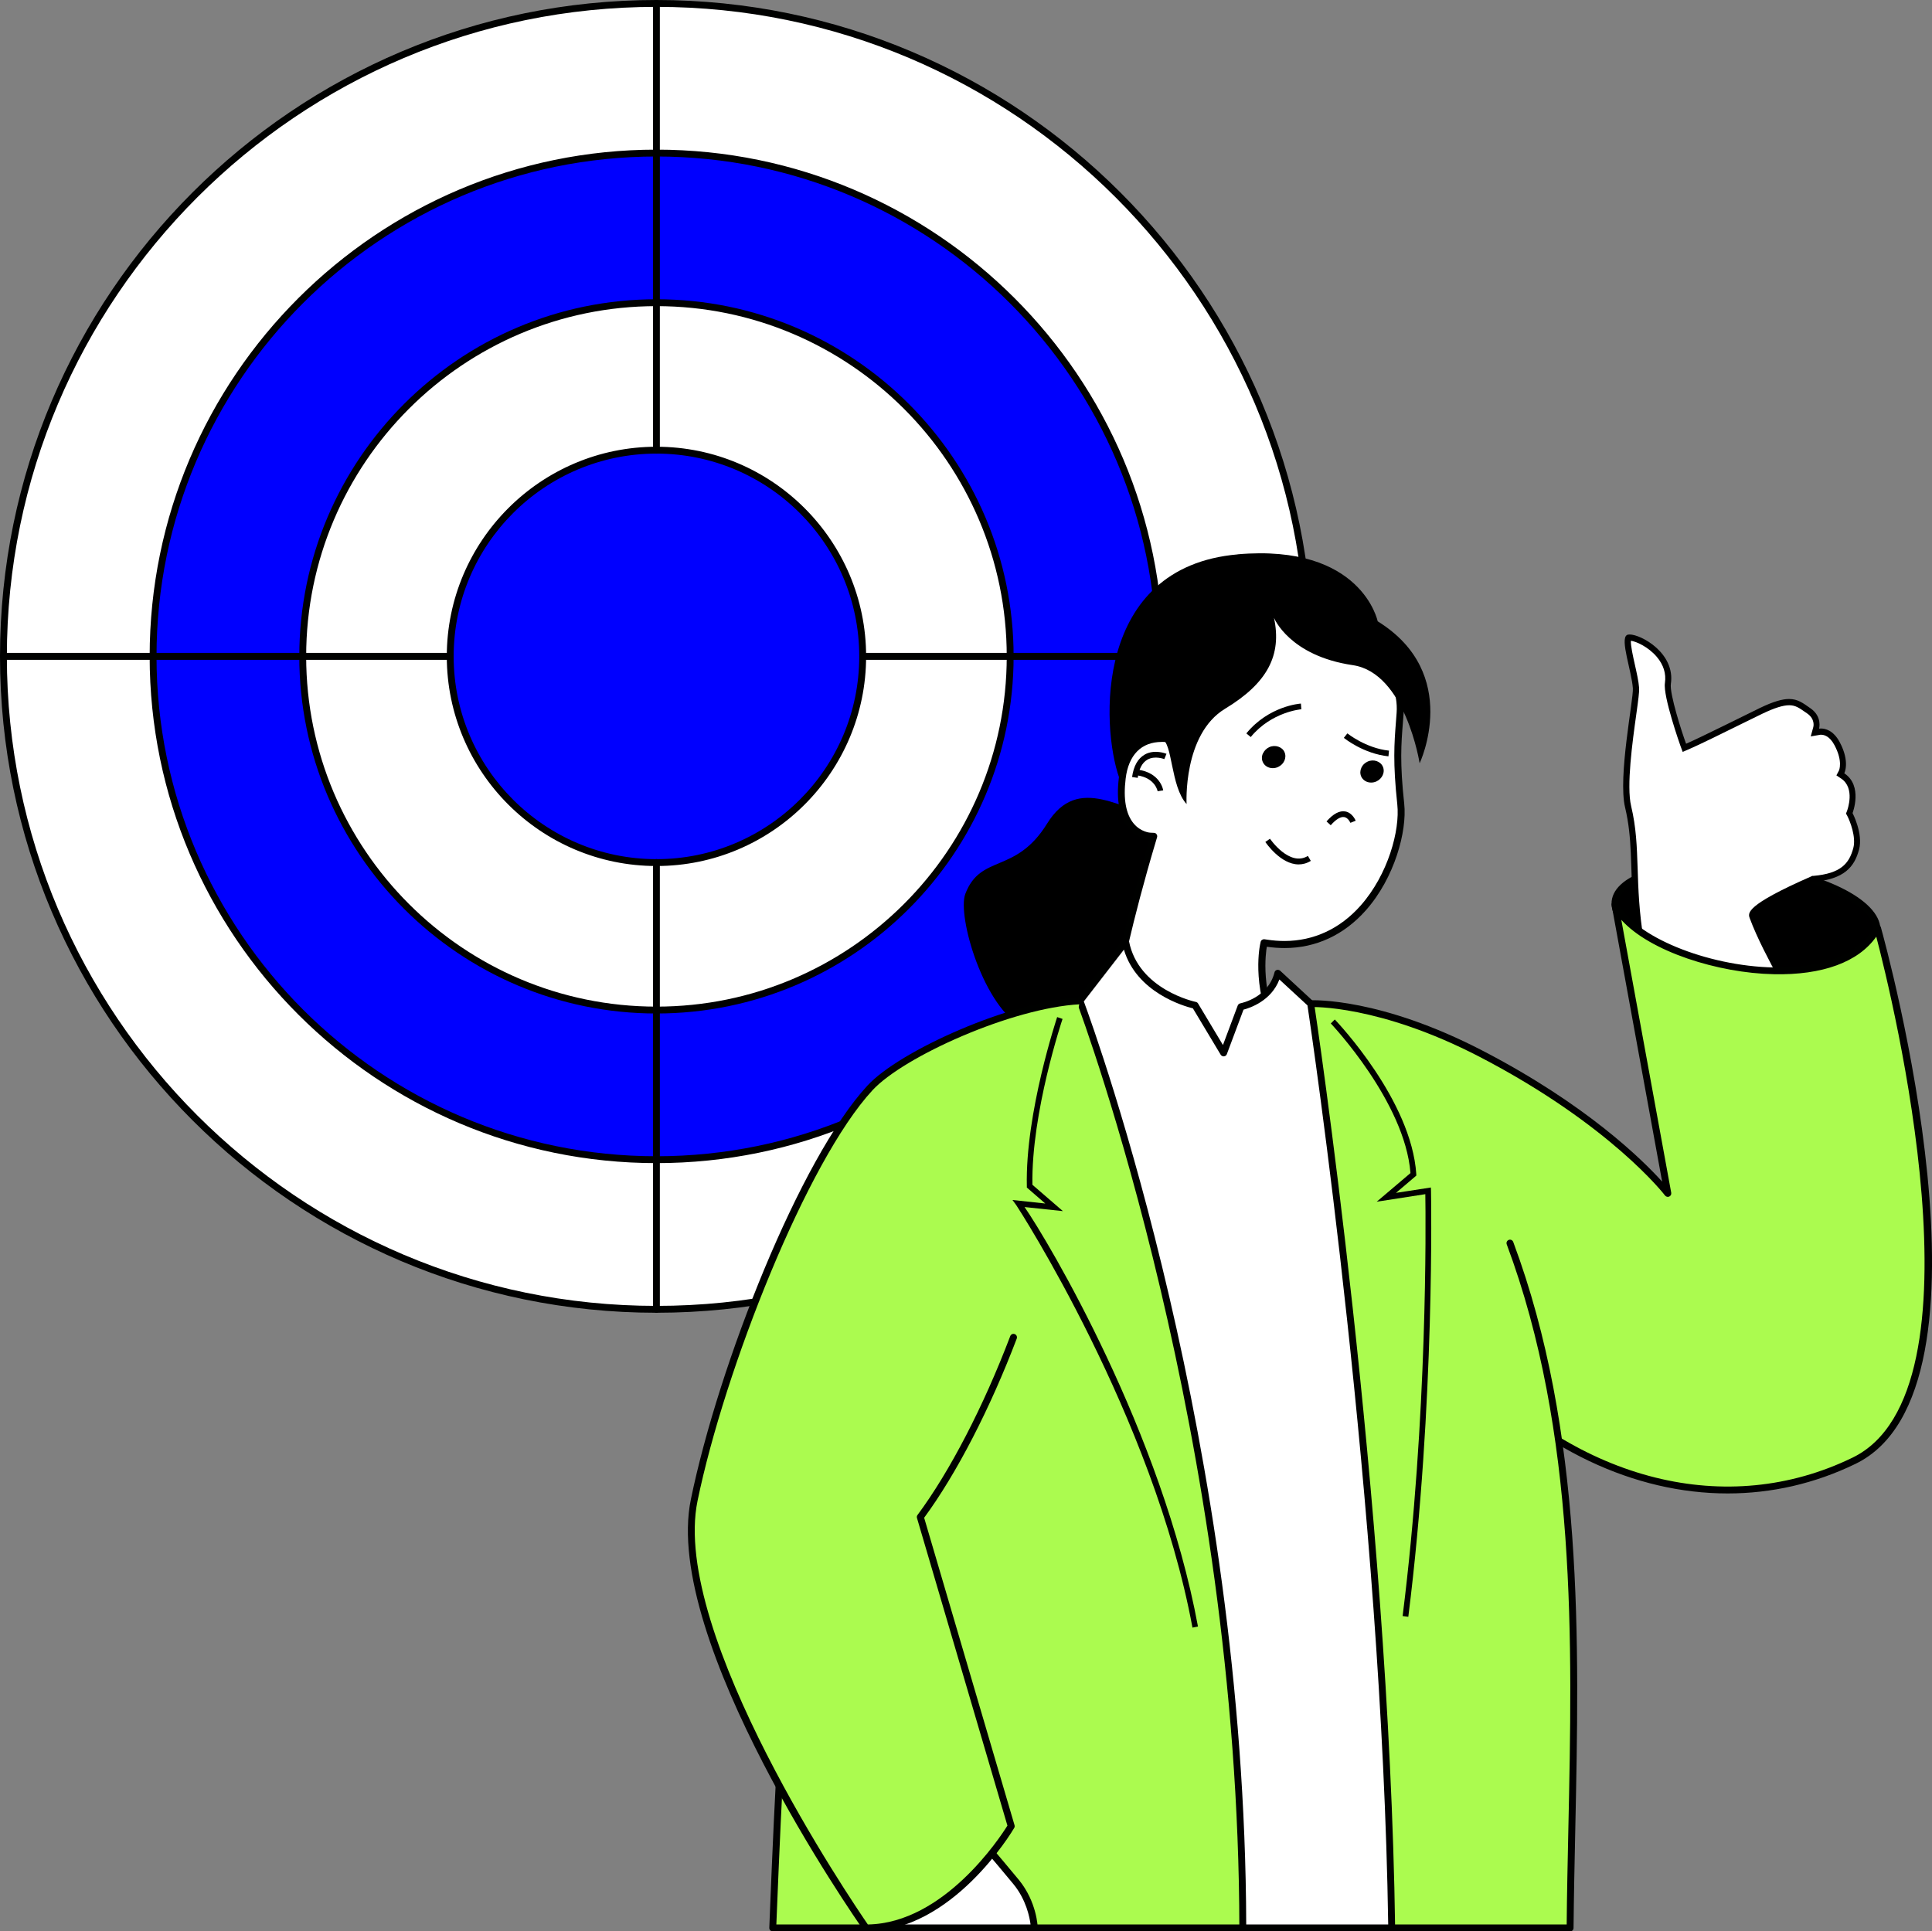 <?xml version="1.0" encoding="UTF-8"?>
<svg id="Capa_2" data-name="Capa 2" xmlns="http://www.w3.org/2000/svg" viewBox="0 0 312.29 312.22">
  <rect x="0" y="0" width="312.29" height="312.22" fill="#808080" stroke="none"/>
  <defs>
    <style>
      .cls-1 {
        fill: #fff;
      }

      .cls-2 {
        fill: #abfb4f;
      }

      .cls-3 {
        fill: blue;
      }

      .cls-4 {
        fill: #000100;
      }
    </style>
  </defs>
  <g id="Capa_1-2" data-name="Capa 1">
    <g>
      <circle class="cls-1" cx="106.11" cy="106.11" r="105.56"/>
      <path class="cls-4" d="M106.11,212.22C47.6,212.22,0,164.62,0,106.11S47.6,0,106.11,0s106.11,47.6,106.11,106.11-47.6,106.11-106.11,106.11ZM106.11,1.11C48.21,1.11,1.11,48.21,1.11,106.11s47.1,105,105,105,105-47.1,105-105S164.01,1.11,106.11,1.11Z"/>
      <circle class="cls-3" cx="106.11" cy="106.11" r="81.37" transform="translate(-.17 212.05) rotate(-89.91)"/>
      <path class="cls-4" d="M106.11,188.03c-45.17,0-81.92-36.75-81.92-81.92S60.94,24.19,106.11,24.19s81.92,36.75,81.92,81.92-36.75,81.92-81.92,81.92ZM106.11,25.3c-44.56,0-80.81,36.25-80.81,80.81s36.25,80.81,80.81,80.81,80.81-36.25,80.81-80.81S150.67,25.3,106.11,25.3Z"/>
      <circle class="cls-1" cx="106.11" cy="106.11" r="57.18" transform="translate(-.14 .14) rotate(-.08)"/>
      <path class="cls-4" d="M106.11,163.84c-31.84,0-57.73-25.9-57.73-57.73s25.9-57.73,57.73-57.73,57.73,25.9,57.73,57.73-25.9,57.73-57.73,57.73ZM106.11,49.49c-31.22,0-56.62,25.4-56.62,56.62s25.4,56.62,56.62,56.62,56.62-25.4,56.62-56.62-25.4-56.62-56.62-56.62Z"/>
      <path class="cls-3" d="M139.44,106.11c0,18.41-14.92,33.33-33.33,33.33s-33.33-14.92-33.33-33.33,14.92-33.33,33.33-33.33,33.33,14.92,33.33,33.33Z"/>
      <path class="cls-4" d="M106.11,140c-18.68,0-33.89-15.2-33.89-33.89s15.2-33.89,33.89-33.89,33.89,15.2,33.89,33.89-15.2,33.89-33.89,33.89ZM106.11,73.33c-18.07,0-32.78,14.7-32.78,32.78s14.71,32.78,32.78,32.78,32.78-14.7,32.78-32.78-14.71-32.78-32.78-32.78Z"/>
      <path class="cls-4" d="M106.11,73.33c-.31,0-.55-.25-.55-.56V.56c0-.31.24-.56.55-.56s.55.25.55.56v72.22c0,.31-.24.56-.55.56Z"/>
      <path class="cls-4" d="M106.11,212.22c-.31,0-.55-.25-.55-.56v-72.22c0-.31.24-.56.55-.56s.55.25.55.56v72.22c0,.31-.24.56-.55.56Z"/>
      <path class="cls-4" d="M72.78,106.67H.55c-.31,0-.55-.25-.55-.56s.24-.56.55-.56h72.22c.31,0,.55.25.55.56s-.24.56-.55.56Z"/>
      <path class="cls-4" d="M211.67,106.67h-72.22c-.31,0-.55-.25-.55-.56s.24-.56.55-.56h72.22c.31,0,.55.25.55.56s-.24.56-.55.56Z"/>
      <path d="M283.11,140.2c11.68,1.33,20.76,5.98,20.27,10.39-.49,4.4-9.47,8.36-21.16,7.03-11.68-1.33-21.65-7.46-21.15-11.86.48-4.39,10.36-6.88,22.04-5.55Z"/>
      <path class="cls-4" d="M286.69,158.42c-1.49,0-3.01-.08-4.54-.26-11.48-1.3-22.2-7.48-21.64-12.48.12-1.11.75-2.13,1.86-3.02,3.6-2.87,11.76-4.05,20.8-3.02,12.17,1.39,21.28,6.22,20.76,11-.15,1.35-1,2.67-2.45,3.82-3.16,2.52-8.69,3.95-14.79,3.95ZM276.94,140.4c-6.14,0-11.36,1.13-13.88,3.14-.87.7-1.36,1.46-1.45,2.27-.43,3.87,9.21,9.95,20.67,11.25,9.14,1.02,15.68-1.21,18.51-3.46,1.21-.97,1.92-2.03,2.03-3.08.45-4.02-8.61-8.5-19.78-9.77h0c-2.09-.24-4.14-.35-6.1-.35Z"/>
      <path class="cls-1" d="M270.43,171.2c-5.75-15.69-6.03-24.07-6.25-30.81-.11-3.51-.21-6.54-1.03-9.96-.8-3.34.17-10.32.81-14.94.29-2.12.5-3.65.46-4.24-.08-1.07-.39-2.44-.68-3.76-.3-1.34-.93-4.13-.52-4.39h0s.05-.02.2-.02c.98,0,3.23.99,4.75,2.79,1.2,1.41,1.68,2.97,1.43,4.63-.28,1.86,2.12,8.92,2.48,9.91l.18.49.47-.2c1.57-.66,6.24-2.97,9.34-4.5,1.24-.61,2.21-1.09,2.62-1.28,2-.96,3.44-1.4,4.51-1.4,1.16,0,1.9.52,2.91,1.23l.29.2c1.59,1.12,1.19,2.67,1.17,2.73l-.22.8.8-.18s.09-.02.22-.02c.58,0,1.69.25,2.59,1.96,1.52,2.88.76,4.49.72,4.55l-.2.4.37.25c2.69,1.79,1.17,5.8,1.16,5.84l-.08.21.1.2s1.64,3.2,1.01,5.54c-.71,2.62-2.15,4.45-6.93,4.86-10.43,4.55-9.98,5.77-9.83,6.17,1.19,3.21,3.14,6.85,4.86,10.07,1.11,2.06,2.08,3.88,2.62,5.16l-20.31,7.72Z"/>
      <path d="M263.59,103.58c.88.11,2.83.98,4.21,2.6,1.1,1.3,1.54,2.72,1.32,4.23-.33,2.16,2.48,10.09,2.51,10.17l.36.97.94-.4c1.58-.67,6.27-2.98,9.36-4.51,1.23-.61,2.21-1.09,2.62-1.28,1.93-.92,3.3-1.35,4.3-1.35s1.62.43,2.63,1.14l.29.2c1.27.89,1.01,2.06.98,2.17l-.42,1.53,1.55-.27s.07,0,.14,0c.47,0,1.37.22,2.15,1.69,1.39,2.61.74,4.04.73,4.08l-.42.8.75.5c2.34,1.55,1.02,5.09.97,5.24l-.17.43.22.4c.43.83,1.44,3.39.96,5.18-.67,2.49-1.99,4.11-6.49,4.5h-.16s-.15.08-.15.08c-10.71,4.7-10.24,5.94-9.94,6.76,1.2,3.24,3.16,6.9,4.89,10.13.97,1.81,1.83,3.43,2.39,4.64l-19.36,7.36c-5.56-15.32-5.83-23.55-6.04-30.19-.12-3.54-.22-6.59-1.05-10.06-.78-3.25.22-10.45.82-14.75.34-2.44.51-3.74.47-4.35-.08-1.1-.4-2.49-.7-3.83-.26-1.17-.69-3.05-.63-3.8h0ZM263.42,102.57c-.2,0-.35.03-.46.1-1.11.71.77,5.79.98,8.6.12,1.74-2.44,14.31-1.26,19.26,2.4,10.06-1.48,17.13,7.46,41.3l21.25-8.07c-1.15-3.08-5.61-10.16-7.66-15.7-.44-1.17,9.41-5.5,9.41-5.5,5-.43,6.61-2.43,7.36-5.22.69-2.57-1.05-5.9-1.05-5.9,0,0,1.72-4.41-1.34-6.43,0,0,.97-1.82-.73-5.02-1.04-1.97-2.4-2.22-3.02-2.22-.21,0-.33.03-.33.03,0,0,.57-1.93-1.36-3.28-1.2-.84-2.05-1.52-3.48-1.52-1.09,0-2.53.4-4.71,1.45-1.43.68-9.76,4.86-11.94,5.78-.66-1.77-2.7-8.11-2.46-9.67.74-4.96-4.79-7.99-6.67-7.99h0Z"/>
      <path class="cls-2" d="M303.47,150.03c-6.62,12.63-37.83,5.93-42.43-3.79l8.53,46.7s-8.6-11.38-30.14-22.57c-16.64-8.64-27.58-8.11-27.58-8.11l24.9,58.25c19.6,20.94,44.21,24.75,62.94,15.65,24.53-11.93,3.79-86.12,3.79-86.12Z"/>
      <path class="cls-4" d="M279.25,241.43c-15.01,0-30.31-7.1-42.91-20.56-.21-.23-.2-.58.03-.79.23-.2.58-.2.79.03,18.17,19.42,42.05,25.38,62.29,15.53,22.11-10.75,6.39-74.46,3.83-84.22-2.86,4.09-8.69,6.25-16.58,6.07-8.96-.18-20.03-3.66-24.63-8.79l8.07,44.13c.04.25-.09.5-.33.61-.23.1-.51.03-.67-.17-.08-.11-8.79-11.42-29.95-22.41-16.29-8.46-27.2-8.08-27.3-8.05-.35,0-.57-.22-.58-.53-.02-.31.22-.57.53-.58.48,0,11.28-.44,27.86,8.18,16.72,8.68,25.77,17.59,28.97,21.14l-8.16-44.67c-.05-.27.11-.54.38-.63.27-.09.55.04.67.29,2.51,5.31,14.27,10.17,25.16,10.39.24,0,.49,0,.75,0,4.82,0,12.54-.95,15.52-6.62.11-.21.34-.3.55-.3.22.02.41.18.48.4.85,3.05,20.58,74.77-4.08,86.76-6.62,3.22-13.62,4.79-20.68,4.79Z"/>
      <path d="M169.25,133.15c5.09-8.23,12.13-1.98,19.56-.59,7.45,1.4,8.8,15.56,1.7,14.79-7.1-.77-7.04,10.14-9.57,14.09-2.53,3.95-9.28,7.73-15.32,4.82-6.64-3.21-10.92-18.22-9.59-21.74,2.47-6.53,8.12-3.14,13.22-11.37Z"/>
      <path class="cls-2" d="M244.05,200.96l-32.2-38.71c-12.66-.1-25.3-2.43-37.3-.46-12.76,2.1-24.63,8.71-29.1,16.11-16.81,27.86-19.3,103.97-20.56,133.77h128.88c.26-33.69,3.72-74.72-9.72-110.71Z"/>
      <path class="cls-4" d="M253.78,312.22H124.9c-.15,0-.3-.06-.4-.17-.1-.11-.16-.26-.15-.41l.15-3.71c1.27-30.95,4.26-103.43,20.48-130.32,4.55-7.54,16.67-14.27,29.48-16.37,7.94-1.3,16.3-.73,24.4-.18,4.25.29,8.65.59,12.99.63.3,0,.55.25.55.56,0,.3-.25.55-.55.55h0c-4.37-.04-8.79-.34-13.06-.63-8.4-.58-16.34-1.12-24.14.16-12.52,2.05-24.32,8.57-28.71,15.85-16.08,26.64-19.05,98.92-20.32,129.79l-.13,3.14h127.75c.04-4.99.16-10.07.27-15.43.65-30.07,1.38-64.15-9.96-94.52-.11-.29.04-.61.33-.72.29-.11.61.04.72.33,11.41,30.57,10.68,64.77,10.03,94.94-.12,5.56-.23,10.81-.28,15.97,0,.3-.25.55-.55.55Z"/>
      <path class="cls-1" d="M193.84,177.94c-1.76,0-3.59-.43-5.44-1.28-11.86-5.44-8.51-15.07-8.36-15.48.04-.19,1.73-10.1,6.3-25.38l.18-.61-.63-.03c-.08,0-1.74-.1-3.06-1.68-1.36-1.63-1.84-4.21-1.43-7.67.49-4.09,2.82-6.43,6.39-6.43.44,0,.89.04,1.36.11l.53.08.03-.54c.01-.17,1.2-16.89,9.81-20.68,1.31-.58,2.9-.87,4.71-.87,6.19,0,13.86,3.48,18.25,8.28,2.75,3.01,4.08,6.31,3.84,9.56l-.11,1.42c-.28,3.49-.52,6.51.21,13.28.46,4.29-1.51,11.64-6.08,16.79-3.42,3.86-7.81,5.9-12.71,5.9-.93,0-1.89-.07-2.86-.21l-.46-.07-.1.46c-.06.3-1.46,7.4,2.85,15.31-.78,1.48-5.49,9.75-13.25,9.75Z"/>
      <path class="cls-4" d="M193.84,178.5c-1.83,0-3.74-.45-5.67-1.33-12.29-5.63-8.81-15.75-8.65-16.17v-.07c.61-3.29,2.42-12.33,6.27-25.2-.38-.04-2.05-.27-3.39-1.88-1.46-1.75-1.99-4.48-1.55-8.09.58-4.83,3.74-7.47,8.32-6.82.09-1.14,1.48-17.28,10.13-21.1,1.39-.61,3.05-.92,4.94-.92,6.32,0,14.17,3.56,18.66,8.46,2.86,3.13,4.24,6.58,3.98,9.97l-.11,1.42c-.28,3.5-.52,6.49.21,13.18.47,4.41-1.54,11.95-6.21,17.22-3.53,3.98-8.07,6.09-13.12,6.09-.95,0-1.91-.07-2.88-.21-.12.7-1.24,7.46,2.81,14.88.09.16.09.36,0,.52-.88,1.68-5.7,10.05-13.74,10.05ZM187.79,119.94c-3.31,0-5.38,2.11-5.84,5.94-.4,3.3.04,5.74,1.3,7.25,1.16,1.39,2.64,1.48,2.65,1.48l.63.03c.17,0,.33.09.42.23.1.14.13.32.08.48l-.18.61c-3.96,13.22-5.79,22.6-6.26,25.16l-.03.18c-.16.45-3.31,9.64,8.05,14.85,1.78.81,3.53,1.22,5.21,1.22,7.06,0,11.5-7.16,12.62-9.2-4.13-7.78-2.92-14.66-2.77-15.42l.1-.47c.06-.29.33-.47.62-.44l.46.07c.93.14,1.86.21,2.78.21,4.73,0,8.98-1.98,12.29-5.71,4.46-5.04,6.39-12.19,5.94-16.37-.73-6.79-.49-9.83-.22-13.34l.11-1.46c.23-3.08-1.05-6.24-3.7-9.14-4.3-4.69-11.8-8.09-17.84-8.09-1.74,0-3.24.28-4.49.83-8.29,3.66-9.47,20.05-9.48,20.21l-.03.54c-.01.15-.08.3-.2.4-.12.1-.3.13-.43.12l-.53-.08c-.44-.07-.87-.1-1.28-.1Z"/>
      <path d="M210.28,113.73l.07.93s-4.81.38-8.18,4.49l-.71-.59c3.63-4.43,8.62-4.81,8.82-4.82Z"/>
      <path d="M224.52,121.35l-.09.92c-4.04-.43-7.09-2.89-7.21-2.99l.57-.72s2.98,2.4,6.74,2.79Z"/>
      <path d="M219.13,132.68l-.85.34s-.34-.82-.99-.93c-.58-.1-1.34.35-2.19,1.32l-.68-.62c1.09-1.24,2.11-1.78,3.04-1.61,1.16.21,1.66,1.46,1.68,1.51Z"/>
      <path d="M205.35,121.21c.73-.33,1.56-.08,1.85.57.29.65-.07,1.45-.81,1.79-.74.33-1.56.08-1.86-.57-.29-.65.08-1.45.81-1.78Z"/>
      <path d="M204.14,121.79c-.21.46-.22.96-.02,1.4.27.61.89.99,1.61.99.29,0,.59-.06.86-.19.97-.44,1.43-1.52,1.04-2.4-.37-.86-1.51-1.24-2.46-.81-.45.21-.81.56-1.01,1ZM204.98,122.18c.11-.23.3-.43.56-.54.16-.07.33-.11.48-.11.35,0,.65.17.77.44.18.42-.08.94-.58,1.17-.49.22-1.07.07-1.25-.34-.08-.19-.07-.41.02-.62Z"/>
      <path d="M221.25,123.54c.73-.34,1.56-.08,1.86.57.29.65-.07,1.45-.81,1.78-.74.34-1.57.08-1.86-.57-.29-.65.07-1.45.81-1.79Z"/>
      <path d="M220.05,124.12c-.21.46-.22.95-.03,1.4.28.61.89.99,1.61.99.29,0,.58-.06.86-.19.46-.21.81-.57,1.01-1,.21-.46.22-.96.02-1.4-.38-.86-1.52-1.24-2.46-.8-.46.21-.82.56-1.01,1ZM220.88,124.51c.1-.23.3-.43.56-.55.15-.07.31-.11.48-.11.35,0,.65.17.76.45.09.19.08.41-.02.62-.1.24-.3.43-.56.55-.49.23-1.07.06-1.25-.34-.09-.19-.08-.42.02-.63Z"/>
      <path d="M211.41,138.37l.47.8c-.67.41-1.33.57-1.97.57-2.9,0-5.26-3.45-5.38-3.63l.75-.52s3.14,4.6,6.13,2.78Z"/>
      <path d="M200.05,89.61c20.07-1.74,22.64,10.83,22.64,10.83,13.66,8.46,6.78,22.95,6.78,22.95,0,0-2.28-14.61-10.8-15.86-10.28-1.51-12.74-7.65-12.74-7.65,1.29,6.03-1.05,10.55-7.9,14.69-6.85,4.14-6.23,15.41-6.23,15.41-2.6-2.82-2.26-10.06-4-10.47-4.87-1.14-6.88,6.26-6.88,6.26-2.95-8.33-4.15-34.13,19.15-36.15Z"/>
      <path d="M185,122c1.6-.93,3.47-.17,3.55-.14l-.35.86s-1.52-.62-2.74.09c-.83.48-1.35,1.46-1.56,2.94l-.91-.14c.25-1.77.93-2.98,2.01-3.6Z"/>
      <path d="M188.03,127.77l-.91.14s-.37-2.16-3.33-2.57l.12-.92c3.63.5,4.1,3.23,4.11,3.34Z"/>
      <path class="cls-1" d="M200.87,311.67c-.11-77.51-24.57-145.19-26.32-149.88l7.38-9.53c1.62,8.34,11.24,10.26,11.24,10.26l4.62,7.7,2.79-7.47s4.84-.92,5.95-5.41l5.32,4.92c.6,3.96,12.13,81.48,13.1,149.42h-24.07Z"/>
      <path class="cls-4" d="M224.95,312.22h-24.07c-.31,0-.55-.25-.55-.56-.11-78.97-25.22-146.83-26.29-149.68-.07-.18-.04-.38.08-.53l7.38-9.53c.14-.18.35-.25.57-.2.21.05.37.22.42.43,1.53,7.87,10.71,9.8,10.8,9.82.15.03.29.12.37.26l4.02,6.71,2.39-6.39c.07-.18.23-.31.42-.35.18-.04,4.5-.92,5.52-5,.04-.19.19-.34.38-.4.17-.05.38,0,.53.12l5.32,4.92c.1.08.16.2.17.32.12.8,12.12,80.38,13.1,149.49,0,.15-.05.29-.16.4-.1.11-.25.17-.4.17ZM201.43,311.11h22.96c-1.01-67.24-12.39-144.19-13.05-148.58l-4.54-4.19c-1.31,3.46-4.74,4.6-5.8,4.88l-2.69,7.19c-.08.2-.25.34-.47.36-.21.02-.42-.09-.53-.27l-4.49-7.49c-1.48-.36-9.09-2.56-11.15-9.49l-6.48,8.37c2.08,5.62,26.03,72.07,26.25,149.22Z"/>
      <path d="M215.76,164.81c.5.53,12.39,13.07,13.17,25.01v.23s-3.28,2.79-3.28,2.79l5.64-.87.02.53c0,.34.68,34.23-3.67,68.87l-.92-.12c4.05-32.2,3.74-63.76,3.67-68.2l-7.86,1.22,5.46-4.63c-.9-11.53-12.77-24.07-12.88-24.19l.66-.65Z"/>
      <path class="cls-1" d="M164.26,304.26c2.82,3.46,2.93,7.41,2.93,7.41h-27.19l7.98-15.07,6.26-4.17s7.2,8.37,10.02,11.83Z"/>
      <path class="cls-4" d="M167.19,312.22h-27.19c-.2,0-.37-.1-.48-.27-.1-.17-.1-.37-.01-.55l7.98-15.07c.04-.08.1-.15.18-.2l6.26-4.17c.24-.16.55-.12.73.1.07.08,7.23,8.42,10.03,11.84h0c2.91,3.56,3.05,7.58,3.05,7.75,0,.15-.05.3-.16.4-.1.11-.24.17-.4.17ZM140.92,311.11h25.66c-.15-1.18-.71-4-2.75-6.5h0c-2.45-2.99-8.26-9.78-9.69-11.45l-5.74,3.82-7.48,14.12Z"/>
      <path class="cls-2" d="M174.55,161.79c-11.26.59-28.94,8.69-33.92,14.08-10.7,11.57-23.95,44.96-28.41,66.64-4.69,22.83,27.78,69.15,27.78,69.15,13.76,0,23.45-16.46,23.45-16.46l-14.68-49.96c5.46-7.36,10.95-18.23,15.06-29.06l10.73-54.4Z"/>
      <path class="cls-4" d="M140,312.22c-.18,0-.35-.09-.46-.24-1.33-1.9-32.56-46.78-27.87-69.58,4.5-21.89,17.67-55.15,28.55-66.91,5.16-5.6,23.07-13.67,34.3-14.26h.03c.29,0,.54.23.55.53.02.31-.22.57-.53.59-11,.58-28.5,8.45-33.54,13.9-10.58,11.44-23.89,45.08-28.28,66.38-4.42,21.5,25.03,64.86,27.53,68.48,12.33-.21,21.41-14.13,22.56-15.98l-14.62-49.73c-.05-.17-.02-.35.09-.49,5.22-7.03,10.68-17.57,14.99-28.92.11-.28.43-.44.72-.32.29.11.43.43.33.72-4.3,11.32-9.74,21.86-14.97,28.97l14.61,49.7c.04.15.03.31-.05.44-.4.68-10.01,16.73-23.93,16.73Z"/>
      <path d="M165.98,191.97v-.21c-.27-11.87,4.86-27.18,4.9-27.34l.87.3c-.05.15-5.07,15.14-4.87,26.81l4.93,4.26-6.2-.66c3.8,5.47,22.26,36.5,28.03,67.81l-.89.18c-6.3-34.11-28.23-67.94-28.47-68.28l-.62-.85,5.3.57-2.98-2.58Z"/>
    </g>
  </g>
</svg>